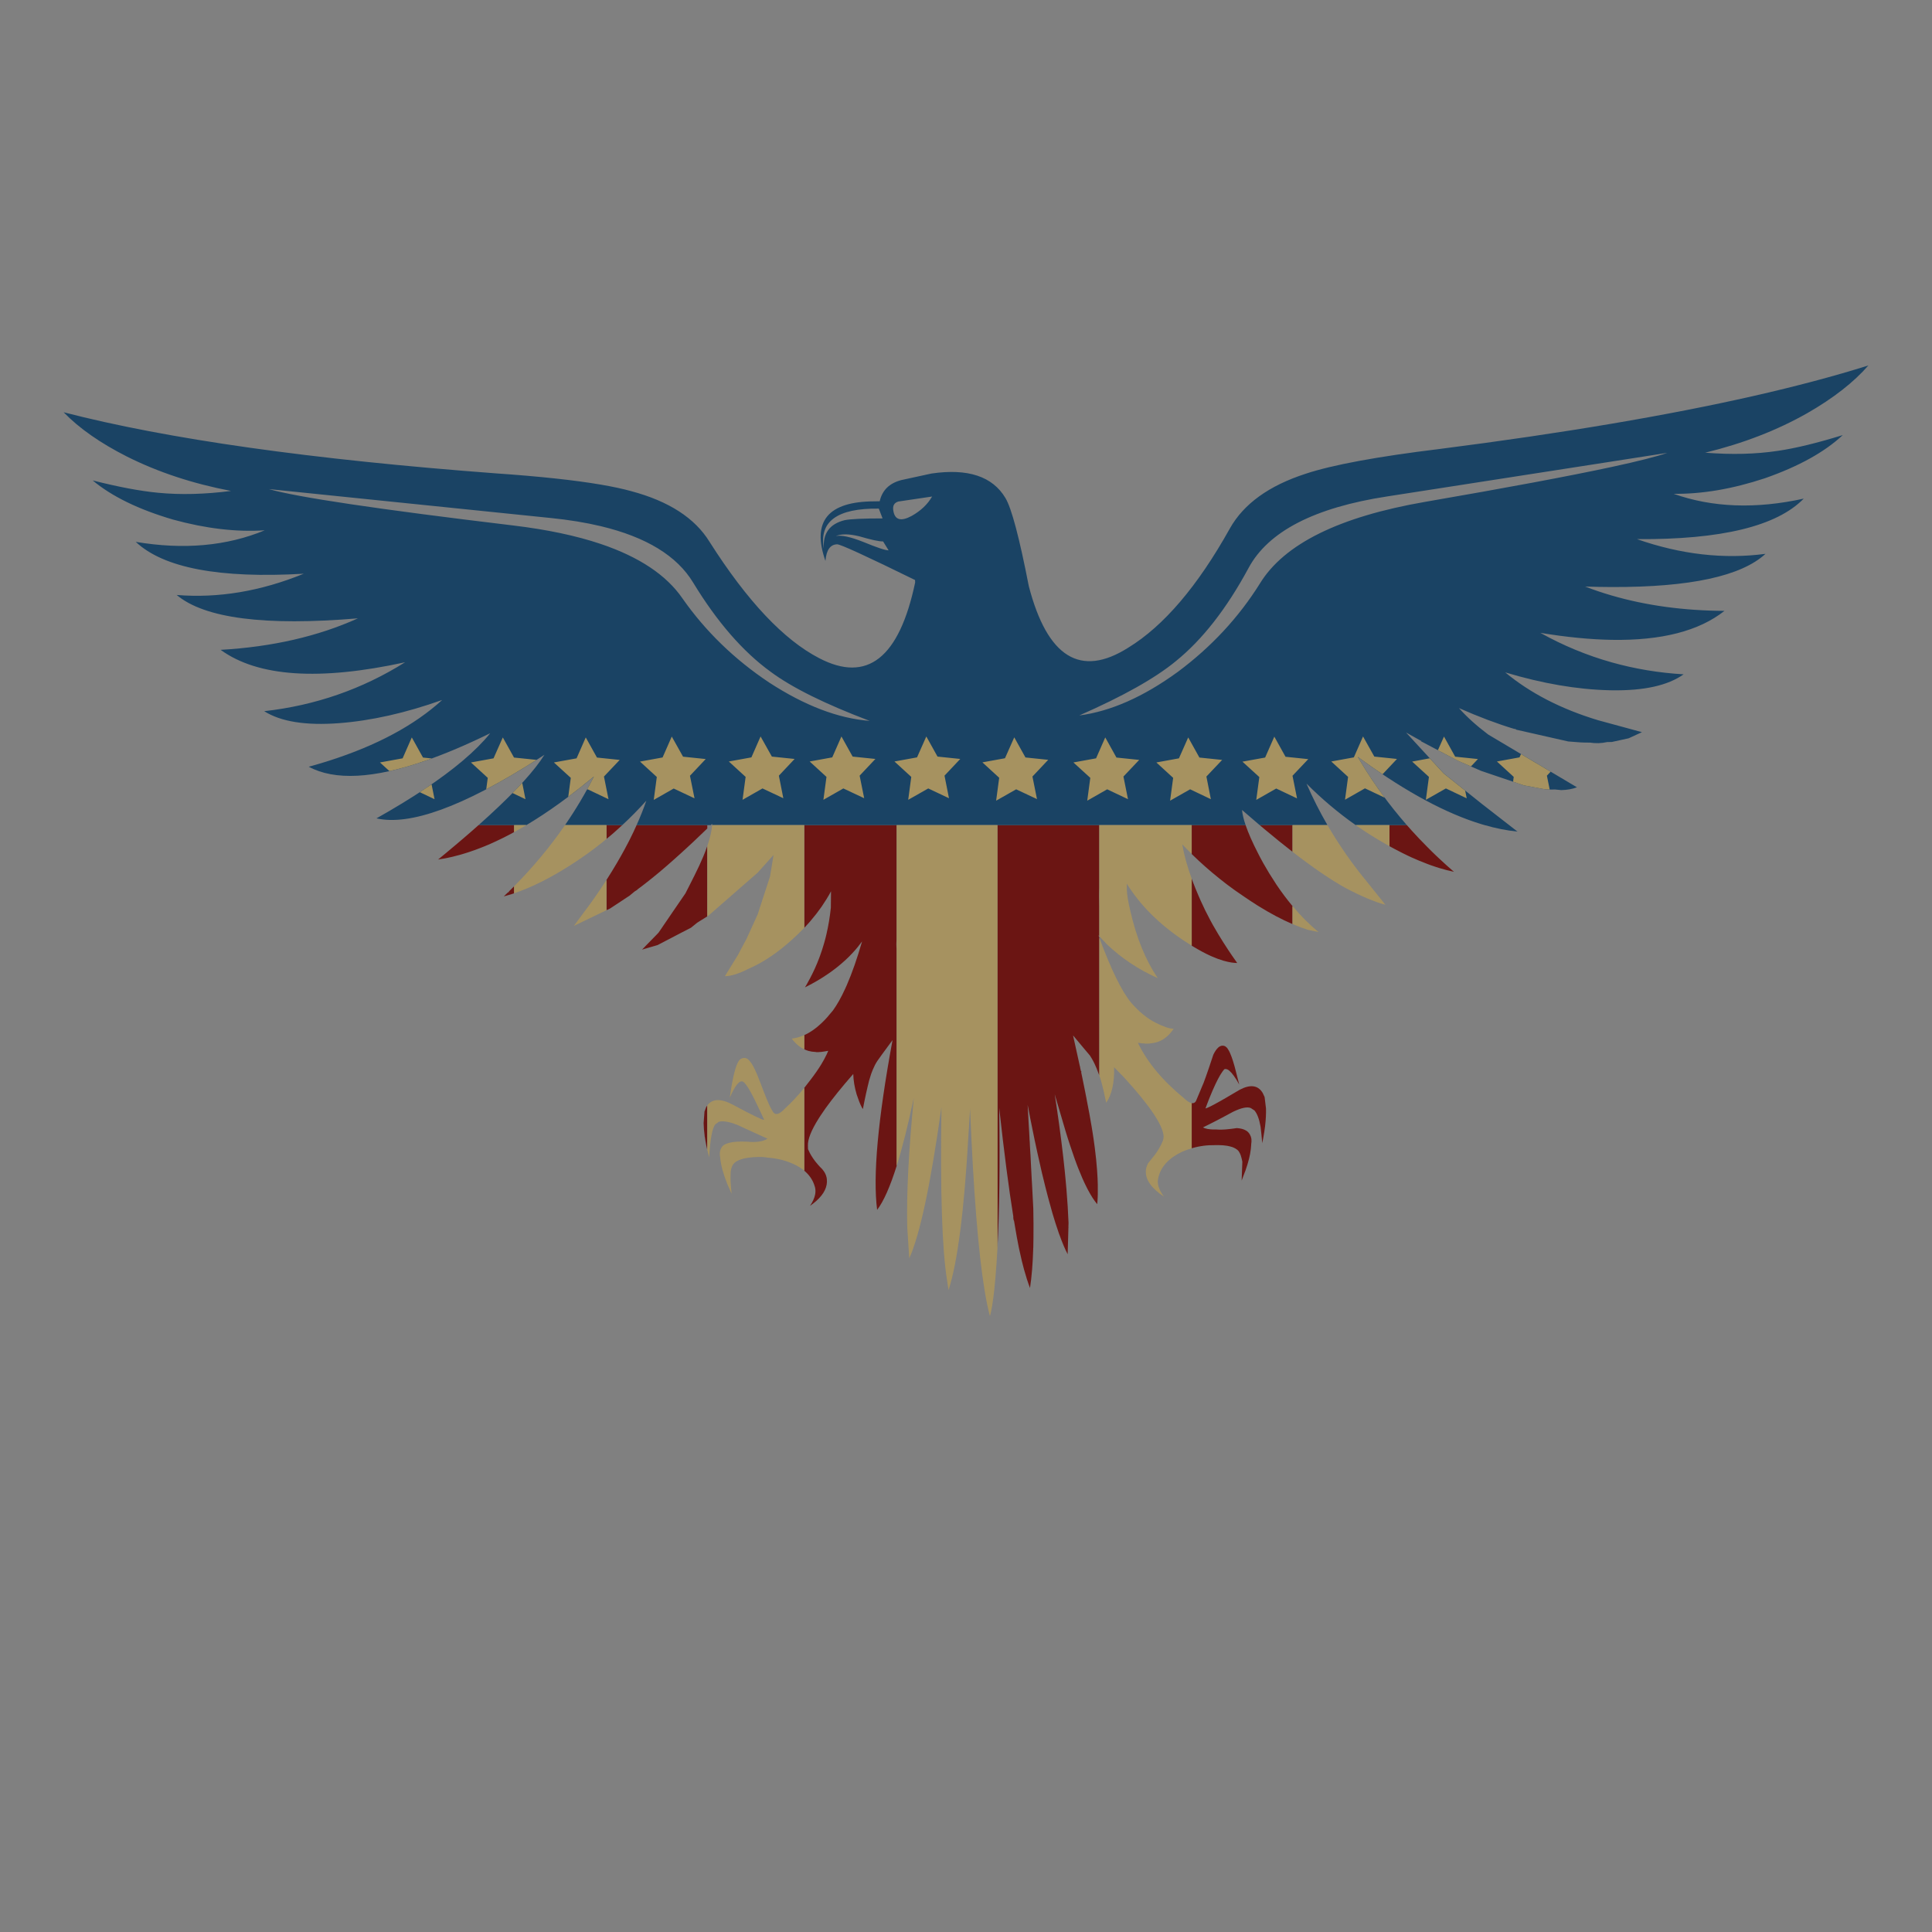 <?xml version="1.0" encoding="utf-8"?>
<!-- Generator: Adobe Illustrator 16.0.0, SVG Export Plug-In . SVG Version: 6.00 Build 0)  -->
<!DOCTYPE svg PUBLIC "-//W3C//DTD SVG 1.1//EN" "http://www.w3.org/Graphics/SVG/1.1/DTD/svg11.dtd">
<svg version="1.1" id="Layer_1" xmlns="http://www.w3.org/2000/svg" xmlns:xlink="http://www.w3.org/1999/xlink" x="0px" y="0px"
	 width="400px" height="400px" viewBox="0 0 400 400" enable-background="new 0 0 400 400" xml:space="preserve">
<rect x="0" y="0" width="400" height="400" fill="#808080" stroke="none"/>
<g>
	<path fill="#6B1513" d="M292.213,171.889c1.033,1.146,2.102,2.271,3.207,3.378c0.176,0.179,0.354,0.357,0.533,0.535
		c0.161,0.16,0.32,0.32,0.48,0.479c0.008,0.007,0.014,0.014,0.018,0.019c0.295,0.288,0.592,0.575,0.889,0.86
		c0.195,0.185,0.393,0.369,0.588,0.553c1.006,0.945,2.039,1.875,3.098,2.79c-1.002-0.212-2.026-0.478-3.077-0.798
		c-0.228-0.068-0.452-0.142-0.681-0.217c-0.246-0.081-0.494-0.165-0.742-0.254c-0.141-0.048-0.281-0.097-0.426-0.145
		c-0.072-0.026-0.145-0.053-0.219-0.082c-0.127-0.047-0.255-0.095-0.381-0.145c-1.046-0.391-2.111-0.831-3.197-1.322
		c-0.227-0.104-0.455-0.21-0.688-0.317c-0.204-0.099-0.409-0.198-0.617-0.299c-0.193-0.094-0.391-0.19-0.588-0.29
		c-0.055-0.026-0.107-0.054-0.163-0.081c-0.476-0.237-0.952-0.485-1.433-0.743c-0.379-0.198-0.758-0.404-1.143-0.616v-4.366h1.18
		h0.498h0.344h0.59h0.009h0.808h0.172c0.074,0.085,0.148,0.17,0.228,0.254C291.732,171.352,291.973,171.621,292.213,171.889z
		 M252.684,170.829h2.943h0.824h1.439c0.553,1.63,1.406,3.568,2.563,5.815c0.074,0.148,0.152,0.3,0.232,0.453
		c0.039,0.074,0.078,0.149,0.119,0.227c0.018,0.035,0.035,0.071,0.055,0.108c0.207,0.391,0.427,0.793,0.65,1.205
		c0.816,1.456,1.658,2.836,2.527,4.14c0.029,0.05,0.061,0.098,0.091,0.145c0.013,0.019,0.024,0.037,0.036,0.055
		c0.031,0.047,0.063,0.096,0.092,0.145c1.075,1.601,2.189,3.089,3.342,4.466v3.732c-2.188-0.935-4.48-2.146-6.885-3.633
		c-0.104-0.063-0.206-0.126-0.309-0.19c-0.113-0.071-0.229-0.144-0.344-0.217c-0.045-0.019-0.074-0.039-0.091-0.063
		c-0.745-0.471-1.502-0.969-2.266-1.495c-0.606-0.405-1.208-0.819-1.804-1.24c-0.182-0.129-0.361-0.259-0.545-0.39
		c-0.387-0.281-0.772-0.564-1.156-0.852c-0.145-0.108-0.285-0.217-0.428-0.326c-0.357-0.275-0.715-0.554-1.067-0.833
		c-0.104-0.083-0.21-0.168-0.315-0.254c-1.929-1.542-3.772-3.173-5.535-4.892c-0.043-0.042-0.084-0.085-0.127-0.127v-0.842v-0.272
		v-2.291v-0.091v-1.657v-0.825h0.391h0.29h0.426h0.397h2.689h0.271h0.934L252.684,170.829L252.684,170.829z M254.277,196.654
		c0.232,0.353,0.473,0.706,0.715,1.06c0.023,0.036,0.048,0.072,0.072,0.109c0.354,0.516,0.715,1.035,1.088,1.558
		c-0.354-0.006-0.723-0.036-1.105-0.091c-0.041-0.005-0.083-0.011-0.127-0.018c-0.23-0.037-0.466-0.083-0.707-0.136
		c-0.302-0.063-0.613-0.143-0.932-0.235c-0.771-0.226-1.59-0.53-2.456-0.915c-0.063-0.028-0.126-0.055-0.19-0.082
		c-1.16-0.527-2.404-1.198-3.732-2.011c-0.057-0.031-0.113-0.064-0.172-0.1v-3.732v-0.625v-9.511
		c0.082,0.222,0.162,0.445,0.246,0.67c0.348,0.912,0.728,1.849,1.142,2.809c0.11,0.262,0.228,0.524,0.344,0.788
		c0.038,0.09,0.077,0.181,0.118,0.271c0.593,1.338,1.268,2.706,2.021,4.104c0.121,0.226,0.244,0.451,0.371,0.68
		c0.047,0.083,0.092,0.168,0.137,0.253c0.037,0.067,0.076,0.134,0.117,0.199c0.637,1.126,1.323,2.271,2.063,3.434
		c0.062,0.094,0.12,0.187,0.183,0.28c0.147,0.233,0.301,0.466,0.452,0.698C254.039,196.292,254.157,196.473,254.277,196.654z
		 M254.666,218.021c0.4,0.896,0.805,2.17,1.215,3.821l0.688,2.7c-0.779-1.41-1.457-2.357-2.027-2.845
		c-0.146-0.124-0.283-0.22-0.416-0.28c-0.188-0.091-0.365-0.118-0.523-0.082c-0.051,0.014-0.1,0.03-0.146,0.057
		c-0.125,0.142-0.251,0.308-0.381,0.498c-0.299,0.416-0.613,0.949-0.951,1.604c-0.152,0.295-0.313,0.615-0.473,0.96
		c-0.383,0.805-0.791,1.744-1.223,2.817c-0.012,0.022-0.021,0.049-0.027,0.07c-0.025,0.068-0.053,0.139-0.082,0.208
		c-0.023,0.064-0.053,0.132-0.082,0.199c-0.211,0.545-0.432,1.125-0.659,1.739c0.118-0.004,0.388-0.109,0.806-0.316
		c0.063-0.027,0.131-0.061,0.199-0.091c0.038-0.021,0.078-0.043,0.118-0.063c0.047-0.022,0.095-0.047,0.146-0.072
		c0.157-0.08,0.329-0.172,0.516-0.271c0.267-0.141,0.56-0.301,0.88-0.479c0.459-0.256,0.975-0.549,1.549-0.879
		c0.17-0.1,0.345-0.2,0.524-0.31c0.483-0.28,1.008-0.591,1.567-0.924c2.255-1.431,3.942-1.574,5.063-0.437
		c0.174,0.183,0.334,0.394,0.479,0.636l0.108,0.227l0.29,0.627l0.288,2.372c0.025,1.065-0.03,2.229-0.172,3.487
		c-0.012,0.092-0.023,0.187-0.034,0.28c-0.085,0.672-0.191,1.371-0.326,2.102c-0.002,0.023-0.005,0.048-0.011,0.073
		c-0.035,0.208-0.074,0.419-0.116,0.634c-0.004,0.014-0.009,0.021-0.011,0.036c-0.032,0.187-0.068,0.372-0.107,0.563
		c-0.121-1.365-0.234-2.5-0.345-3.406c-0.277-1.582-0.699-2.705-1.269-3.369l-0.742-0.489c-0.736-0.326-1.976-0.065-3.715,0.779
		c-0.13,0.069-0.257,0.14-0.381,0.208c-0.104,0.056-0.205,0.109-0.308,0.162c-0.161,0.089-0.321,0.177-0.479,0.264
		c-0.177,0.096-0.352,0.188-0.525,0.279c-0.146,0.08-0.288,0.158-0.436,0.236c-0.049,0.024-0.097,0.051-0.146,0.071
		c-0.308,0.166-0.609,0.325-0.906,0.479c-0.237,0.125-0.474,0.246-0.705,0.362c-0.106,0.056-0.212,0.108-0.317,0.162
		c-0.273,0.144-0.543,0.277-0.807,0.408c-0.41,0.208-0.806,0.403-1.188,0.589c0.252,0.146,0.576,0.253,0.97,0.326
		c0.2,0.036,0.417,0.063,0.651,0.081c0.315,0.024,0.664,0.034,1.043,0.026c0.039,0,0.082,0,0.127,0
		c0.313,0.026,0.677,0.037,1.086,0.026c0.184-0.006,0.377-0.015,0.58-0.026c0.119-0.008,0.244-0.018,0.371-0.026
		c0.643-0.054,1.369-0.142,2.185-0.265c0.782,0.051,1.411,0.217,1.883,0.498c0.149,0.086,0.282,0.184,0.397,0.291
		c0.162,0.148,0.295,0.32,0.398,0.518c0.018,0.025,0.032,0.055,0.047,0.081c0.131,0.233,0.221,0.487,0.271,0.761
		c0.012,0.081,0.02,0.162,0.024,0.245c0.024,0.294,0.008,0.606-0.054,0.94c-0.002,0.031-0.002,0.064,0,0.102
		c0,0.008,0,0.018,0,0.025c-0.022,0.56-0.096,1.168-0.218,1.83c-0.01,0.045-0.018,0.092-0.025,0.137
		c-0.054,0.271-0.113,0.548-0.183,0.833v0.01c-0.195,0.788-0.452,1.642-0.771,2.556l-0.045,0.107l-0.063,0.152l-0.671,1.785
		l0.146-3.914c-0.092-0.482-0.196-0.902-0.315-1.26c-0.024-0.063-0.049-0.127-0.071-0.188c-0.043-0.104-0.086-0.201-0.128-0.29
		c-0.018-0.036-0.034-0.072-0.055-0.108c-0.065-0.13-0.135-0.242-0.209-0.345l-0.01-0.011c-0.015-0.02-0.029-0.035-0.046-0.055
		c-0.067-0.074-0.144-0.146-0.228-0.217c-0.229-0.189-0.514-0.354-0.85-0.488c-0.066-0.025-0.134-0.051-0.199-0.072
		c-0.318-0.108-0.679-0.195-1.078-0.264c-0.217-0.033-0.442-0.06-0.68-0.082c-0.039-0.002-0.078-0.006-0.117-0.009
		c-0.027-0.003-0.056-0.006-0.082-0.009c-0.285-0.021-0.588-0.032-0.905-0.037c-0.229-0.001-0.464,0.002-0.707,0.01
		c-0.026,0-0.056,0-0.081,0c-0.365-0.008-0.73-0.002-1.096,0.02c-0.17,0.01-0.338,0.021-0.508,0.035
		c-0.367,0.029-0.735,0.076-1.104,0.137c-0.458,0.07-0.917,0.165-1.377,0.279c-0.156,0.039-0.313,0.082-0.472,0.127
		c-0.058,0.015-0.114,0.029-0.172,0.047v-0.163v-3.795v-0.281v-5.106c0.366,0.063,0.655-0.064,0.869-0.392l0.625-1.483l0.688-1.648
		l0.279-0.652c0.311-0.82,0.672-1.841,1.088-3.062c0.027-0.082,0.055-0.163,0.082-0.245c0.027-0.081,0.055-0.162,0.082-0.244
		c0.139-0.404,0.279-0.83,0.427-1.277c0.054-0.158,0.106-0.322,0.163-0.488c0.015-0.021,0.021-0.047,0.025-0.071
		c0.047-0.146,0.096-0.293,0.146-0.442c0.148-0.318,0.306-0.598,0.462-0.834c0.096-0.146,0.19-0.275,0.29-0.391
		c0.374-0.447,0.763-0.671,1.169-0.67c0.129-0.001,0.262,0.021,0.397,0.07c0.056,0.018,0.108,0.037,0.162,0.063l0.381,0.326
		c0.095,0.123,0.188,0.269,0.281,0.435C254.455,217.573,254.561,217.784,254.666,218.021z M213.95,251.303c0,0.014,0,0.029,0,0.045
		c0,0.035,0,0.07,0,0.109c0.013,0.656,0.022,1.299,0.026,1.928c0.008,0.982,0.006,1.934-0.01,2.854c0,0.01,0,0.02,0,0.027
		c-0.008,0.711-0.021,1.404-0.035,2.074c-0.021,0.059-0.022,0.111-0.011,0.164c-0.097,3.158-0.319,5.879-0.67,8.16
		c-0.433-1.131-0.842-2.402-1.231-3.813c-0.156-0.574-0.313-1.168-0.461-1.785c-0.195-0.811-0.388-1.658-0.572-2.545
		c-0.026-0.131-0.053-0.266-0.082-0.398c-0.262-1.299-0.512-2.68-0.752-4.141c-0.066-0.383-0.133-0.775-0.198-1.178
		c-0.115-0.188-0.169-0.512-0.163-0.971c-0.93-5.745-1.9-13.225-2.917-22.438c0.169,11.592,0.049,21.258-0.362,29.004v-36.56v-5.126
		v-1.387v-1.594V175.22v-0.498v-0.182v-1.467v-0.055v-0.435v-1.758h4.338h0.672h2.028h0.906h1.849h1.051h1.621h0.563h1.92h0.462
		h3.623h0.508h0.934h0.109h0.508v12.917c-0.063,1.189-0.063,2.529,0,4.022c0.008,2.34,0.008,4.359,0,6.06l-0.183-0.19
		c0.062,0.167,0.121,0.333,0.183,0.499v1.096v3.786v0.082v6.621v1.83v0.951v1.458v0.553v1.739v0.471v4.313v1.142v2.927v0.645v0.335
		v0.534v0.045c-0.006-0.016-0.014-0.031-0.021-0.045c-0.187-0.526-0.376-1.021-0.569-1.479c-0.132-0.314-0.265-0.613-0.398-0.896
		c-0.195-0.405-0.395-0.779-0.598-1.123c-0.123-0.207-0.246-0.404-0.371-0.591l-0.074-0.09l-0.887-1.052l-0.834-0.995l-1.686-2.013
		c0.505,2.229,0.961,4.296,1.368,6.196c0.019,0.082,0.036,0.164,0.055,0.244c0.052,0.041,0.06,0.084,0.027,0.127
		c0.018,0.09,0.034,0.177,0.054,0.263c0.021,0.095,0.044,0.188,0.063,0.28c0.017,0.07,0.031,0.14,0.045,0.209
		c0.117,0.101,0.143,0.209,0.072,0.326c0.023,0.11,0.047,0.224,0.072,0.334c0.003,0.017,0.006,0.031,0.01,0.047
		c0.043,0.216,0.09,0.43,0.135,0.643c0.006,0.032,0.014,0.064,0.02,0.1c0.232,1.127,0.448,2.188,0.645,3.182
		c0.004,0.039,0.01,0.079,0.018,0.115c0.063,0.313,0.122,0.617,0.182,0.916c0.018,0.103,0.035,0.201,0.053,0.301
		c0.074,0.378,0.145,0.747,0.209,1.104c0.022,0.116,0.047,0.233,0.072,0.354c0.023,0.132,0.047,0.265,0.072,0.397
		c0.063,0.314,0.122,0.629,0.182,0.941c0.008,0.047,0.019,0.095,0.026,0.145c0.058,0.312,0.11,0.619,0.163,0.924
		c0.01,0.049,0.02,0.098,0.027,0.146c0.106,0.604,0.211,1.2,0.308,1.785c0.022,0.134,0.044,0.268,0.063,0.396
		c0.02,0.104,0.037,0.207,0.054,0.31c0.034,0.22,0.067,0.438,0.1,0.651c0.022,0.139,0.043,0.272,0.063,0.408
		c0.016,0.102,0.031,0.198,0.045,0.299c0.005,0.037,0.012,0.076,0.018,0.117c0.018,0.123,0.036,0.247,0.055,0.371
		c0.004,0.024,0.006,0.049,0.008,0.072c0.072,0.493,0.14,0.979,0.201,1.458c0.006,0.049,0.014,0.099,0.019,0.146
		c0.213,1.646,0.37,3.188,0.472,4.629v0.02c0.006,0.087,0.012,0.174,0.018,0.264c0.066,0.943,0.109,1.844,0.127,2.698
		c0.015,0.664,0.015,1.302,0,1.911c0,0.018,0,0.029,0,0.045c-0.004,0.189-0.01,0.378-0.018,0.563
		c-0.005,0.076-0.008,0.15-0.011,0.228c-0.012,0.214-0.022,0.426-0.037,0.634c-0.008,0.102-0.017,0.2-0.026,0.301
		c-0.008,0.11-0.018,0.225-0.026,0.334c-0.629-0.742-1.269-1.731-1.92-2.972c-0.017-0.026-0.032-0.055-0.046-0.082
		c-0.104-0.2-0.211-0.407-0.316-0.625c-0.156-0.313-0.313-0.635-0.472-0.969v-0.011c-0.042-0.094-0.084-0.188-0.126-0.279
		c-0.01-0.021-0.018-0.043-0.027-0.063c-0.064-0.137-0.127-0.273-0.189-0.416c-0.284-0.647-0.571-1.34-0.859-2.074
		c-0.1-0.258-0.197-0.521-0.3-0.789c-0.035-0.094-0.071-0.19-0.107-0.289c-0.043-0.116-0.085-0.233-0.127-0.354
		c-0.01-0.021-0.021-0.043-0.026-0.063c-0.002-0.009-0.004-0.015-0.01-0.021c-0.021-0.056-0.041-0.113-0.063-0.172
		c-0.068-0.191-0.139-0.385-0.207-0.58c-0.311-0.877-0.625-1.804-0.942-2.779c-0.101-0.305-0.2-0.611-0.299-0.924
		c-0.011-0.022-0.019-0.048-0.026-0.074c-0.004-0.01-0.008-0.021-0.01-0.034c-0.018-0.058-0.035-0.113-0.054-0.173
		c-0.123-0.391-0.247-0.787-0.371-1.194c-0.041-0.142-0.083-0.282-0.127-0.426c-0.011-0.042-0.022-0.084-0.036-0.128l-0.346-1.17
		l-0.986-3.352l-0.453-1.529l-0.354-1.215c0.08,0.521,0.158,1.036,0.236,1.549c0.107,0.715,0.215,1.42,0.315,2.119
		c0.002,0.028,0.005,0.057,0.009,0.082c0.037,0.258,0.073,0.514,0.108,0.771c0.006,0.039,0.013,0.076,0.019,0.117
		c0.073,0.519,0.146,1.031,0.219,1.539c0.324,2.371,0.611,4.643,0.858,6.813c0.108,0.978,0.213,1.935,0.31,2.871
		c0.058,0.563,0.11,1.124,0.162,1.676c0.066,0.708,0.131,1.402,0.189,2.084c0.209,2.5,0.354,4.839,0.436,7.011l-0.027,0.834
		c0.037,0.041,0.037,0.094,0,0.153l-0.008,0.209v0.152l-0.146,5.137c-0.537-1.024-1.086-2.317-1.648-3.877
		c-0.031-0.084-0.064-0.168-0.101-0.254c-0.032-0.097-0.063-0.19-0.101-0.289c-0.024-0.071-0.049-0.146-0.071-0.219
		c-0.397-1.136-0.804-2.4-1.215-3.796c-0.295-1.014-0.595-2.096-0.896-3.242c-0.391-1.469-0.785-3.043-1.187-4.729
		c-0.021-0.078-0.037-0.156-0.056-0.234c-0.002-0.008-0.006-0.014-0.01-0.018c-0.318-1.365-0.641-2.797-0.969-4.296
		c-0.193-0.886-0.391-1.798-0.589-2.733c-0.041-0.203-0.083-0.408-0.126-0.616c-0.064-0.322-0.133-0.647-0.199-0.979
		c-0.197-0.964-0.398-1.951-0.598-2.961c-0.014-0.086-0.028-0.17-0.045-0.255c-0.127-0.646-0.252-1.302-0.381-1.965
		c-0.031-0.153-0.062-0.308-0.092-0.462l0.027,0.488l0.1,1.83l0.01,0.199l0.082,1.477l0.018,0.281l0.045,0.776l0.018,0.29
		l0.011,0.154l0.009,0.163l0.063,1.194l0.008,0.264l0.02,0.279l0.02,0.209l0.008,0.198l0.019,0.308l0.009,0.291l0.01,0.137
		l0.027,0.498l0.008,0.137l0.011,0.182l0.009,0.137l0.02,0.281l0.018,0.334l0.009,0.119l0.026,0.405v0.072v0.034l0.01,0.109
		l0.035,0.771l0.037,0.761l0.181,3.451l0.009,0.108l0.072,1.285l0.218,4.187C213.934,250.543,213.941,250.923,213.95,251.303z
		 M264.875,174.199c-0.137-0.115-0.275-0.229-0.417-0.345c-0.878-0.708-1.778-1.448-2.699-2.219
		c-0.042-0.037-0.085-0.073-0.126-0.108c-0.277-0.23-0.556-0.463-0.834-0.698h3.832h0.361h2.609v5.525
		C266.719,175.67,265.811,174.952,264.875,174.199z M130.46,173.665c0.246-0.492,0.485-0.981,0.716-1.468
		c0.084-0.186,0.168-0.369,0.253-0.553c0.126-0.271,0.25-0.543,0.371-0.815h0.208h0.507h1.83h0.435h2.337h1.168h2.953h0.48h0.272
		h0.407h1.168h0.462h2.011h0.154h0.245v0.698c-0.862,0.838-1.708,1.646-2.537,2.427c-0.117,0.113-0.235,0.225-0.354,0.336
		c-0.409,0.38-0.813,0.755-1.213,1.123c-0.135,0.128-0.271,0.255-0.408,0.38c-0.093,0.086-0.186,0.17-0.281,0.254
		c-0.171,0.159-0.344,0.316-0.517,0.471c-1.045,0.956-2.06,1.858-3.043,2.709c-0.493,0.431-0.979,0.847-1.458,1.25
		c-1.058,0.884-2.075,1.705-3.052,2.464c-0.201,0.157-0.4,0.312-0.598,0.462c-0.367,0.28-0.729,0.552-1.087,0.815l0.108-0.019
		l-0.362,0.218l-0.235,0.145l-1.015,0.843l-0.054,0.045l-0.616,0.398l-0.489,0.326l-0.643,0.426l-2.274,1.495l-0.743,0.353v-6.15
		v-0.117l0.009-0.01c0.296-0.463,0.586-0.926,0.869-1.386c0.12-0.189,0.238-0.38,0.354-0.57c1.238-2.02,2.355-4,3.352-5.942
		C130.256,174.068,130.359,173.866,130.46,173.665z M143.631,181.563l0.108-0.208c0.724-1.437,1.342-2.768,1.857-3.995
		c0.146-0.354,0.285-0.697,0.417-1.032c0.153-0.406,0.295-0.799,0.426-1.178v14.574l-0.807,0.508l-0.86,0.534l-0.054,0.036
		l-0.362,0.227l-0.797,0.644l-0.507,0.407l-1.739,0.896l-0.408,0.209l-1.902,0.996l-1.187,0.616l-0.833,0.435l-0.172,0.091
		l-0.127,0.063l-0.534,0.28l-0.344,0.1l-0.715,0.209l-0.688,0.199l-0.987,0.289l-0.489,0.146l0.389-0.398l0.037-0.036l0.38-0.399
		l0.725-0.742l0.543-0.553l0.67-0.688l0.661-0.68l0.661-0.96l0.091-0.136l0.263-0.39l0.824-1.204l1.105-1.622l1.839-2.681
		l0.797-1.16l0.126-0.253l1.024-2.012L143.631,181.563z M95.369,176.943c-0.124,0.035-0.248,0.068-0.372,0.101
		c-0.458,0.127-0.914,0.244-1.368,0.353c-0.449,0.104-0.896,0.201-1.341,0.29c-0.132,0.023-0.266,0.048-0.398,0.072
		c-0.389,0.068-0.776,0.132-1.159,0.19h-0.019c0.42-0.344,0.833-0.685,1.241-1.023c0.155-0.129,0.31-0.256,0.462-0.381
		c0.536-0.446,1.061-0.888,1.576-1.322c0.355-0.297,0.705-0.593,1.051-0.888c0.086-0.072,0.17-0.145,0.253-0.218
		c0.217-0.181,0.432-0.362,0.644-0.543c0.248-0.213,0.493-0.425,0.733-0.634c0.295-0.254,0.585-0.504,0.87-0.752
		c0.525-0.46,1.039-0.913,1.54-1.359h0.453h0.317h3.84h0.38h0.236h0.534h1.594v1.449c-0.332,0.182-0.661,0.359-0.987,0.535
		c-0.284,0.147-0.568,0.292-0.852,0.435c-0.052,0.026-0.103,0.054-0.154,0.082c-0.209,0.103-0.417,0.205-0.625,0.308
		c-0.785,0.385-1.564,0.747-2.337,1.087c-0.138,0.061-0.274,0.12-0.408,0.181c-0.077,0.029-0.152,0.06-0.227,0.091
		c-0.166,0.07-0.332,0.14-0.498,0.209c-0.159,0.064-0.319,0.128-0.48,0.189c-0.131,0.053-0.261,0.104-0.39,0.154
		c-0.765,0.301-1.522,0.575-2.273,0.824c-0.156,0.053-0.313,0.104-0.471,0.154c-0.262,0.084-0.525,0.165-0.788,0.244
		C95.754,176.83,95.561,176.886,95.369,176.943z M106.139,185.05c-0.103,0.033-0.205,0.066-0.308,0.1
		c-0.515,0.162-1.025,0.31-1.531,0.444c0.287-0.273,0.571-0.548,0.852-0.824c0.157-0.037,0.235-0.112,0.235-0.227
		c0.134-0.131,0.267-0.261,0.399-0.39c0.114-0.114,0.229-0.229,0.344-0.345c0.102-0.102,0.205-0.204,0.308-0.308v1.449
		C106.339,184.984,106.239,185.017,106.139,185.05z M126.973,170.829h0.226h1.64c-0.562,0.522-1.129,1.035-1.703,1.54
		c-0.154,0.133-0.308,0.266-0.462,0.398c-0.276,0.234-0.554,0.468-0.833,0.698c-0.09,0.076-0.181,0.151-0.272,0.227v-2.863h0.471
		H126.973z M175.633,170.829h0.797h0.426h3.705h0.498h0.824h0.317h0.507h0.272h2.663v23.552c-0.082,0.887-0.082,1.572,0,2.057v1.113
		v0.489v0.861v0.136v42.355c-1.358,4.318-2.705,7.352-4.04,9.094c-0.906-7.004,0.157-18.721,3.188-35.146
		c-1.872,2.536-2.923,3.979-3.152,4.329c-0.345,0.521-0.659,1.126-0.942,1.813c-0.106,0.254-0.209,0.521-0.308,0.797
		c-0.014,0.045-0.029,0.091-0.045,0.137c-0.024,0.07-0.049,0.143-0.072,0.218c-0.241,0.714-0.455,1.502-0.643,2.363
		c-0.217,0.909-0.446,1.957-0.688,3.144c-0.094,0.474-0.19,0.965-0.29,1.479c-0.1-0.133-0.205-0.313-0.317-0.544
		c-0.279-0.548-0.603-1.373-0.969-2.481c-0.435-1.462-0.67-2.875-0.707-4.238c-2.343,2.674-4.249,5.031-5.716,7.074
		c-0.021,0.029-0.042,0.062-0.063,0.092c-0.351,0.496-0.677,0.974-0.978,1.431c-0.14,0.211-0.272,0.416-0.399,0.616
		c-1.564,2.48-2.307,4.375-2.228,5.68l0.018,0.671c0.114,0.274,0.243,0.55,0.39,0.823c0.08,0.152,0.165,0.304,0.253,0.453
		c0.246,0.416,0.529,0.832,0.852,1.25c0.163,0.209,0.335,0.418,0.516,0.625c0.157,0.183,0.32,0.363,0.489,0.543
		c0.833,0.762,1.298,1.595,1.395,2.5c0.176,1.552-0.546,3.056-2.165,4.512c-0.046,0.042-0.094,0.084-0.145,0.127
		c-0.35,0.303-0.739,0.605-1.169,0.904c0.556-0.829,0.906-1.604,1.051-2.326c0.023-0.115,0.042-0.229,0.055-0.346
		c0.015-0.14,0.021-0.273,0.018-0.406c0-0.271-0.033-0.535-0.1-0.788c-0.011-0.026-0.02-0.056-0.027-0.081
		c-0.322-1.165-0.938-2.173-1.848-3.025c-0.087-0.084-0.178-0.164-0.272-0.244c-0.023-0.021-0.047-0.043-0.073-0.063v-17.139
		c0.42-0.52,0.836-1.057,1.25-1.611c0.896-1.163,1.654-2.25,2.273-3.264c0.223-0.368,0.428-0.729,0.616-1.075
		c0.184-0.335,0.349-0.661,0.499-0.979c0.101-0.217,0.195-0.428,0.281-0.635c0.015-0.041,0.03-0.081,0.045-0.117
		c-0.014,0.002-0.026,0.006-0.036,0.008c-0.089,0.02-0.177,0.033-0.263,0.047c-0.148,0.025-0.29,0.052-0.425,0.072
		c-0.255,0.041-0.488,0.075-0.698,0.101c-0.589,0.069-1.003,0.073-1.241,0.009c-0.499-0.018-0.979-0.088-1.44-0.218
		c-0.137-0.04-0.272-0.087-0.408-0.138c-0.152-0.056-0.303-0.119-0.453-0.188v-2.938c1.207-0.539,2.388-1.354,3.542-2.453
		c0.188-0.176,0.375-0.359,0.562-0.553c0.104-0.104,0.207-0.209,0.308-0.316c0.037-0.039,0.073-0.078,0.109-0.118
		c0.089-0.097,0.177-0.19,0.263-0.289l0.1-0.118l0.362-0.436l0.697-0.823c0.859-1.187,1.701-2.685,2.527-4.493
		c0.116-0.247,0.231-0.501,0.344-0.761c1.08-2.479,2.134-5.491,3.161-9.04c-0.301,0.411-0.615,0.815-0.942,1.214
		c-0.13,0.157-0.263,0.313-0.398,0.471c-0.421,0.484-0.862,0.958-1.323,1.423c-0.102,0.099-0.205,0.198-0.308,0.299
		c-0.208,0.201-0.419,0.4-0.634,0.598c-0.011,0.01-0.023,0.02-0.036,0.027c-0.868,0.791-1.8,1.546-2.799,2.264
		c-0.17,0.121-0.342,0.242-0.517,0.362c-0.199,0.139-0.401,0.272-0.607,0.406c-0.089,0.063-0.18,0.123-0.272,0.183
		c-0.193,0.126-0.389,0.25-0.589,0.372c-0.619,0.387-1.259,0.762-1.92,1.121c-0.323,0.178-0.649,0.35-0.979,0.519
		c-0.169,0.085-0.338,0.17-0.507,0.253c0.038-0.063,0.077-0.126,0.118-0.189c0.026-0.045,0.053-0.09,0.082-0.135
		c0.083-0.144,0.165-0.283,0.244-0.428c0.21-0.365,0.413-0.736,0.607-1.113c0.713-1.343,1.341-2.729,1.884-4.167
		c0.033-0.091,0.066-0.182,0.1-0.272c0.025-0.064,0.05-0.127,0.073-0.189c0.302-0.827,0.577-1.67,0.824-2.527
		c0.028-0.099,0.055-0.194,0.082-0.29c0.04-0.14,0.079-0.278,0.117-0.417c0.028-0.103,0.056-0.205,0.082-0.308
		c0.021-0.082,0.043-0.163,0.063-0.244c0.062-0.248,0.123-0.499,0.181-0.752c0.408-1.756,0.709-3.573,0.906-5.453l0.036-3.406
		c-0.147,0.273-0.298,0.546-0.453,0.815c-0.162,0.28-0.328,0.558-0.498,0.833c-0.257,0.418-0.525,0.832-0.806,1.241
		c-0.079,0.117-0.157,0.234-0.236,0.354c-0.677,0.97-1.414,1.918-2.21,2.844c-0.058,0.068-0.115,0.138-0.172,0.209
		c-0.061,0.067-0.122,0.134-0.181,0.199c-0.037,0.043-0.073,0.086-0.109,0.127c-0.143,0.158-0.287,0.315-0.435,0.471
		c-0.058,0.064-0.115,0.128-0.172,0.19c-0.09,0.098-0.181,0.194-0.272,0.29v-0.354v-0.1v-20.816h0.372h0.208h3.08h0.434h0.444h0.915
		h0.688h0.29h2.473h0.219V170.829L175.633,170.829z M146.285,229.1c0.049-0.078,0.1-0.154,0.154-0.227v0.326v0.29v5.29v0.227v3.08
		c-0.081-0.354-0.156-0.701-0.227-1.042c-0.041-0.217-0.08-0.433-0.118-0.644c-0.005-0.027-0.011-0.055-0.018-0.082
		c-0.035-0.207-0.068-0.411-0.1-0.615c-0.016-0.1-0.03-0.199-0.045-0.299c-0.035-0.077-0.05-0.178-0.045-0.299
		c-0.12-0.908-0.189-1.768-0.208-2.572l0.181-2.409l0.163-0.426l0.09-0.245l0.073-0.182c0.015-0.027,0.03-0.056,0.045-0.082
		C146.249,229.161,146.267,229.13,146.285,229.1z"/>
	<path fill="#1A4364" d="M306.805,166.436v4.23c-7.287-2.198-15.486-6.589-24.592-13.171c-0.369-0.269-0.74-0.54-1.115-0.815
		c0.158,0.272,0.318,0.544,0.48,0.815c2.797,4.702,6.027,9.146,9.691,13.333h-10.588c-3.604-2.532-6.998-5.395-10.184-8.587
		c1.275,2.94,2.725,5.803,4.339,8.587h-14.04c-1.182-0.997-2.396-2.041-3.648-3.134c0.08,0.874,0.326,1.919,0.742,3.134H147.436
		c0.008-0.098,0.014-0.194,0.018-0.289c-0.099,0.097-0.198,0.193-0.299,0.289h-15.354c0.771-1.716,1.442-3.401,2.011-5.054
		c-1.594,1.774-3.251,3.459-4.973,5.054h-11.857c2.229-3.231,4.222-6.583,5.979-10.055c-4.883,4.058-9.542,7.409-13.977,10.055h-9.9
		c6.085-5.41,10.358-9.854,12.817-13.333c0.294-0.419,0.563-0.823,0.806-1.214c-0.636,0.414-1.264,0.818-1.884,1.214
		c-15.01,9.525-25.97,13.505-32.882,11.939c7.489-4.216,13.444-8.196,17.863-11.938c2.318-1.961,4.214-3.857,5.688-5.688
		c-4.853,2.375-9.318,4.271-13.397,5.688c-10.735,3.729-18.794,4.146-24.176,1.25c1.447-0.396,2.854-0.813,4.221-1.25
		c9.876-3.152,17.678-7.343,23.406-12.573c-7.573,2.693-14.692,4.294-21.359,4.801c-6.897,0.52-12.06-0.308-15.49-2.481
		c10.58-1.184,20.302-4.56,29.167-10.127c-17.754,3.877-30.484,3.02-38.189-2.573c10.688-0.615,20.164-2.789,28.425-6.521
		c-19.252,1.618-31.758,0.006-37.519-4.837c8.623,0.7,17.392-0.767,26.305-4.402c-17.428,1.015-29.022-1.184-34.784-6.595
		c9.928,1.667,18.829,0.87,26.704-2.391c-5.858,0.386-12.193-0.356-19.004-2.229c-7.114-2.09-12.651-4.789-16.613-8.099
		c5.338,1.354,9.861,2.205,13.569,2.555c4.613,0.447,9.638,0.32,15.073-0.38c-7.911-1.51-15.084-3.878-21.522-7.103
		c-5.543-2.802-9.921-5.863-13.134-9.185c21.522,5.567,51.336,9.783,89.441,12.646c9.058,0.624,16.323,1.403,21.793,2.337
		c2.466,0.422,4.567,0.874,6.305,1.358c7.766,2.077,13.159,5.568,16.178,10.472c7.802,12.271,15.369,20.302,22.7,24.095
		c9.952,5.193,16.577-0.024,19.874-15.652l-0.019-0.525c-10.097-4.952-15.471-7.416-16.124-7.392
		c-1.438,0.036-2.246,1.184-2.427,3.441c-2.875-8.2,0.507-12.313,10.145-12.337l1.087-0.018c0.519-2.283,2.011-3.744,4.475-4.385
		l6.25-1.358c7.537-1.1,12.639,0.592,15.309,5.072c1.268,2.113,2.88,8.194,4.837,18.243c3.841,14.759,10.707,19.004,20.599,12.736
		c7.355-4.505,14.373-12.742,21.051-24.711c2.852-5.061,8.067-8.823,15.652-11.287c5.568-1.848,14.844-3.563,27.826-5.145
		c12.807-1.636,24.661-3.378,35.563-5.227c21.371-3.615,39.084-7.634,53.136-12.057c-3.044,3.49-7.259,6.781-12.646,9.873
		c-6.256,3.552-13.303,6.281-21.142,8.189c5.483,0.435,10.501,0.308,15.056-0.381c3.685-0.543,8.157-1.63,13.424-3.261
		c-3.756,3.515-9.143,6.498-16.158,8.949c-6.691,2.21-12.979,3.279-18.859,3.207c8.044,2.85,17.023,3.182,26.938,0.996
		c-5.566,5.713-17.076,8.509-34.528,8.388c9.095,3.177,17.966,4.191,26.613,3.044c-5.021,4.628-15.632,6.919-31.831,6.875
		c-1.771-0.006-3.604-0.039-5.509-0.1c1.788,0.69,3.624,1.31,5.509,1.856c7.105,2.072,14.885,3.132,23.334,3.18
		c-5.273,4.171-13.054,6.17-23.334,5.997c-4.457-0.075-9.387-0.559-14.782-1.449c4.729,2.636,9.656,4.674,14.782,6.114
		c4.783,1.345,9.741,2.169,14.874,2.473c-3.243,2.311-8.2,3.413-14.874,3.306c-0.162-0.002-0.324-0.005-0.488-0.009
		c-6.68-0.157-13.865-1.389-21.561-3.695c5.171,4.287,11.564,7.584,19.188,9.892l9.112,2.481l-2.754,1.269l-3.479,0.761l-0.96,0.018
		c-1.195,0.267-2.397,0.303-3.604,0.109h-0.255c-0.881,0.023-2.289-0.055-4.221-0.235l-10.797-2.446l-0.109-0.145h-0.254
		c-3.489-1.051-7.307-2.488-11.448-4.312c1.569,1.787,3.588,3.61,6.052,5.471l18.37,10.924c-0.954,0.362-2.034,0.556-3.243,0.58
		l-1.322-0.127c-1.039,0.036-1.842,0-2.409-0.108l-4.004-0.743l-8.877-3.007l-4.801-2.102l-7.663-4.04l0.127-0.019l-3.188-1.775
		l7.81,8.479L306.805,166.436z M345.193,93.762c-0.348,0.058-4.182,0.655-11.504,1.793c-9.541,1.486-25.009,3.89-46.396,7.211
		c-15.134,2.307-24.734,7.259-28.805,14.855c-4.529,8.394-9.549,14.819-15.055,19.275c-4.265,3.515-10.926,7.259-19.982,11.232
		c6.498-0.846,13.298-3.853,20.398-9.022c6.943-5.169,12.614-11.274,17.012-18.315c5.013-8.177,16.406-13.805,34.186-16.885
		c17.048-2.942,29.929-5.352,38.644-7.229C339.176,95.495,343.01,94.523,345.193,93.762z M159.537,139.071
		c-5.737-4.167-11.081-10.32-16.033-18.46c-3.34-5.53-9.705-9.42-19.095-11.667c-3.14-0.751-6.618-1.319-10.435-1.703
		c-38.069-3.89-57.501-5.882-58.298-5.979c5.749,1.667,22.621,4.179,50.617,7.536c6.989,0.84,13.028,2.117,18.116,3.832
		c7.944,2.684,13.572,6.438,16.885,11.259c4.758,6.8,10.737,12.604,17.936,17.41c7.367,4.795,14.312,7.446,20.833,7.953
		C170.799,145.75,163.958,142.356,159.537,139.071z M182.726,107.332l-0.779-2.029c-8.612-0.109-12.404,2.663-11.377,8.315
		c-0.242-3.177,1.195-5.151,4.312-5.924C176.078,107.452,178.692,107.332,182.726,107.332z M183.976,113.944l-1.141-1.848
		c-0.809,0.023-2.464-0.333-4.964-1.069c-2.114-0.507-3.726-0.52-4.837-0.036c1.124-0.254,3.026,0.15,5.707,1.214
		C181.591,113.376,183.336,113.956,183.976,113.944z M186.005,103.834c-0.881,0.254-1.231,0.888-1.05,1.902
		c0.302,1.921,1.564,2.283,3.787,1.087c1.896-1.063,3.309-2.403,4.239-4.021L186.005,103.834z M306.805,166.436l7.374,5.733
		c-2.173-0.212-4.442-0.659-6.812-1.341c-0.188-0.054-0.375-0.107-0.563-0.162L306.805,166.436L306.805,166.436z"/>
	<path fill="#A69260" d="M274.839,170.829c2.384,4.113,5.134,8.057,8.252,11.83l3.751,4.675c-2.283-0.616-5.055-1.788-8.316-3.515
		c-3.034-1.685-6.678-4.173-10.924-7.465v-5.525H274.839L274.839,170.829z M287.674,170.829v4.366
		c-0.264-0.149-0.529-0.3-0.797-0.452c-2.129-1.203-4.195-2.508-6.195-3.914H287.674z M246.73,170.829v5.979
		c-0.664-0.652-1.315-1.316-1.957-1.992c0.371,2.17,1.022,4.54,1.957,7.11v13.868c-0.547-0.34-1.108-0.702-1.686-1.087
		c-5.072-3.382-8.99-7.301-11.757-11.758l0.019,1.359c0.035,1.026,0.283,2.493,0.742,4.401c1.27,5.52,3.152,10.122,5.652,13.805
		c-4.059-1.822-7.579-4.172-10.563-7.047l-1.541-1.64v-22.999L246.73,170.829L246.73,170.829z M267.602,191.319v-3.732
		c1.709,2.038,3.502,3.832,5.381,5.381l-2.174-0.453C269.766,192.185,268.697,191.787,267.602,191.319z M200.842,229.563
		l-0.344,5.615c-0.879,15.535-2.248,26.164-4.103,31.885c-0.002,0.015-0.005,0.024-0.009,0.037l-0.009-0.037l-0.299-1.976
		c-1.039-6.438-1.425-18.399-1.16-35.888c-2.247,16.052-4.468,26.492-6.667,31.324l-0.417-6.467
		c-0.169-6.802,0.284-15.721,1.359-26.76c-1.193,5.66-2.376,10.358-3.551,14.096v-70.563h20.872v87.575
		c-0.117,2.181-0.256,4.209-0.418,6.087c-0.078,0.924-0.158,1.78-0.244,2.571c-0.262,2.422-0.561,4.233-0.896,5.437
		c-0.396-1.472-0.771-3.283-1.124-5.437C202.541,259.158,201.545,246.659,200.842,229.563z M227.602,194.136
		c2.428,6.587,4.619,11.07,6.575,13.451c1.655,1.896,3.333,3.272,5.036,4.131c1.715,0.869,2.977,1.292,3.787,1.269
		c-1.244,1.849-2.79,2.852-4.639,3.009c-0.482,0.132-1.406,0.104-2.771-0.093c1.944,4.035,5.135,7.863,9.564,11.486
		c0.628,0.596,1.152,0.93,1.576,1.006v9.349c-0.666,0.19-1.33,0.431-1.992,0.716c-2.778,1.314-4.422,3.122-4.93,5.417
		c-0.302,1.136,0.092,2.429,1.18,3.877c-2.608-1.737-3.858-3.524-3.75-5.36c-0.014-0.341,0.133-0.848,0.435-1.522l1.413-1.757
		c0.701-0.918,1.28-1.95,1.74-3.098l0.09-0.673c-0.063-2.271-2.777-6.347-8.15-12.229l-2.104-2.154
		c0.084,3.176-0.459,5.628-1.63,7.354c-0.375-1.799-0.731-3.32-1.069-4.564c-0.117-0.375-0.238-0.737-0.361-1.087V194.136
		L227.602,194.136z M166.512,170.829v21.27c-0.757,0.796-1.56,1.575-2.409,2.337c-3.067,2.802-6.147,4.867-9.239,6.195
		c-1.909,0.967-3.502,1.462-4.783,1.485l2.663-4.329l1.83-3.442l2.283-5l2.573-7.899l0.725-4.438l-3.279,3.66l-10.253,8.949
		l-0.181,0.108V175.15c0.579-1.683,0.911-3.123,0.996-4.321H166.512z M106.438,172.278v-1.449h2.545
		C108.126,171.339,107.278,171.823,106.438,172.278z M125.569,173.692c-0.383,0.319-0.77,0.633-1.16,0.941
		c-2.018,1.602-4.113,3.094-6.286,4.475c-4.16,2.669-8.055,4.617-11.685,5.843v-1.449c3.962-3.997,7.477-8.222,10.543-12.673h8.587
		L125.569,173.692L125.569,173.692z M153.396,219.218c0.725-0.351,1.335-0.192,1.83,0.472c0.592,0.651,1.311,2.106,2.156,4.365
		c1.051,2.813,1.788,4.607,2.21,5.381l0.489,0.834c0.507,0.676,1.305,0.436,2.392-0.726c1.375-1.246,2.721-2.685,4.04-4.312v17.138
		c-0.516-0.431-1.114-0.815-1.793-1.159c-1.714-0.87-3.659-1.383-5.833-1.54c-0.483-0.108-1.166-0.151-2.047-0.127
		c-2.645,0.072-4.318,0.567-5.018,1.485c-0.398,0.58-0.586,1.322-0.562,2.229c-0.061,0.688,0.012,1.993,0.217,3.913l-0.888-2.011
		c-0.857-2.139-1.347-3.943-1.467-5.417c-0.181-0.798-0.115-1.474,0.199-2.028c0.447-1.039,2.241-1.486,5.381-1.341
		c1.848,0.181,3.249-0.024,4.203-0.616c-3.092-1.4-5.206-2.367-6.341-2.898c-1.715-0.65-2.965-0.852-3.75-0.598l-0.707,0.524
		c-0.628,0.713-1.057,2.996-1.287,6.849c-0.14-0.527-0.266-1.044-0.38-1.549v-9.213c1.052-1.45,2.857-1.48,5.417-0.09
		c3.828,2.064,5.948,3.092,6.359,3.078l-0.779-1.686c-1.703-3.708-2.886-5.771-3.551-6.193c-0.725-0.447-1.655,0.649-2.79,3.297
		C151.759,222.376,152.526,219.689,153.396,219.218z M125.569,182.179v6.268l-6.757,3.252l3.605-4.873
		c0.69-0.969,1.354-1.929,1.993-2.881C124.806,183.354,125.192,182.765,125.569,182.179z M166.512,217.244
		c-0.963-0.453-1.827-1.189-2.59-2.211c0.875-0.104,1.739-0.346,2.59-0.725V217.244z M313.4,160.847l-3.479-3.188l4.674-0.852
		l0.31-0.688l6.142,3.65l-0.779,0.824l0.58,2.871c-0.539-0.01-0.984-0.05-1.341-0.117l-4.004-0.743l-2.237-0.761L313.4,160.847z
		 M261.932,156.843l1.902-4.33l2.318,4.167l4.709,0.489l-3.26,3.442l0.939,4.691l-4.313-2.047l-4.131,2.355l0.635-4.729
		l-3.498-3.188L261.932,156.843z M281.098,156.68c0.158,0.272,0.318,0.544,0.48,0.815c1.568,2.637,3.273,5.191,5.117,7.663
		l-4.094-1.938l-4.131,2.355l0.635-4.729l-3.479-3.188l4.674-0.852l1.902-4.33l2.337,4.167l4.691,0.489l-2.988,3.17
		c-1.323-0.886-2.667-1.822-4.03-2.808C281.844,157.227,281.473,156.956,281.098,156.68z M298.961,152.496l2.318,4.166l4.711,0.489
		l-1.449,1.531l-2.718-1.187l-4.122-2.174L298.961,152.496z M295.846,160.847l-3.479-3.171l3.648-0.679l2.891,3.143l4.439,3.542
		l0.323,1.604l-4.313-2.047l-4.146,2.354L295.846,160.847z M196.477,165.267l-4.293-2.028l-4.149,2.354l0.634-4.746l-3.479-3.188
		l4.674-0.852l1.92-4.33l2.319,4.167l4.71,0.489l-3.261,3.46L196.477,165.267z M203.396,157.839l4.674-0.852l1.921-4.329
		l2.319,4.166l4.709,0.489l-3.262,3.46l0.942,4.675l-4.313-2.029l-4.148,2.355l0.635-4.747L203.396,157.839z M229.23,163.419
		l-4.129,2.355l0.633-4.729l-3.496-3.188l4.691-0.852l1.901-4.33l2.317,4.167l4.711,0.489l-3.262,3.441l0.942,4.692L229.23,163.419z
		 M242.891,161.046l-3.479-3.188l4.674-0.852l1.92-4.33l2.319,4.167l4.709,0.489l-3.261,3.441l0.925,4.692l-4.294-2.047
		l-4.149,2.355L242.891,161.046z M143.794,165.286l-4.312-2.029l-4.131,2.355l0.634-4.747l-3.478-3.188l4.674-0.852l1.902-4.329
		l2.337,4.166l4.692,0.489l-3.261,3.461L143.794,165.286z M154.374,160.847l-3.478-3.188l4.673-0.852l1.902-4.33l2.337,4.167
		l4.71,0.489l-3.261,3.46l0.924,4.674l-4.312-2.028l-4.131,2.354L154.374,160.847z M171.114,160.847l-3.479-3.188l4.674-0.852
		l1.902-4.33l2.319,4.167l4.71,0.489l-3.261,3.46l0.942,4.674l-4.312-2.028l-4.131,2.354L171.114,160.847z M89.354,162.387
		l0.616,3.079l-3.053-1.449C87.758,163.469,88.57,162.925,89.354,162.387z M89.399,157.034c-0.44,0.158-0.875,0.313-1.304,0.462
		c-2.65,0.921-5.138,1.64-7.464,2.155l-1.966-1.793l4.692-0.852l1.902-4.33l2.319,4.167L89.399,157.034z M102.181,157.006l1.92-4.33
		l2.319,4.167l4.665,0.48c-0.088,0.059-0.175,0.116-0.263,0.172c-3.621,2.298-7.006,4.272-10.154,5.924l0.317-2.373l-3.479-3.188
		L102.181,157.006z M119.373,157.006l1.902-4.33l2.319,4.167l4.71,0.489l-3.261,3.441l0.942,4.692l-4.312-2.047l-0.163,0.091
		c0.5-0.903,0.984-1.815,1.449-2.736c-1.8,1.496-3.569,2.896-5.308,4.203l0.525-3.931l-3.497-3.188L119.373,157.006z
		 M108.793,165.466l-2.681-1.277c0.718-0.728,1.389-1.431,2.011-2.11L108.793,165.466z"/>
</g>
<path fill="#FFFFFF" stroke="#000000" stroke-miterlimit="10" d="M302.566,276.248"/>
</svg>
